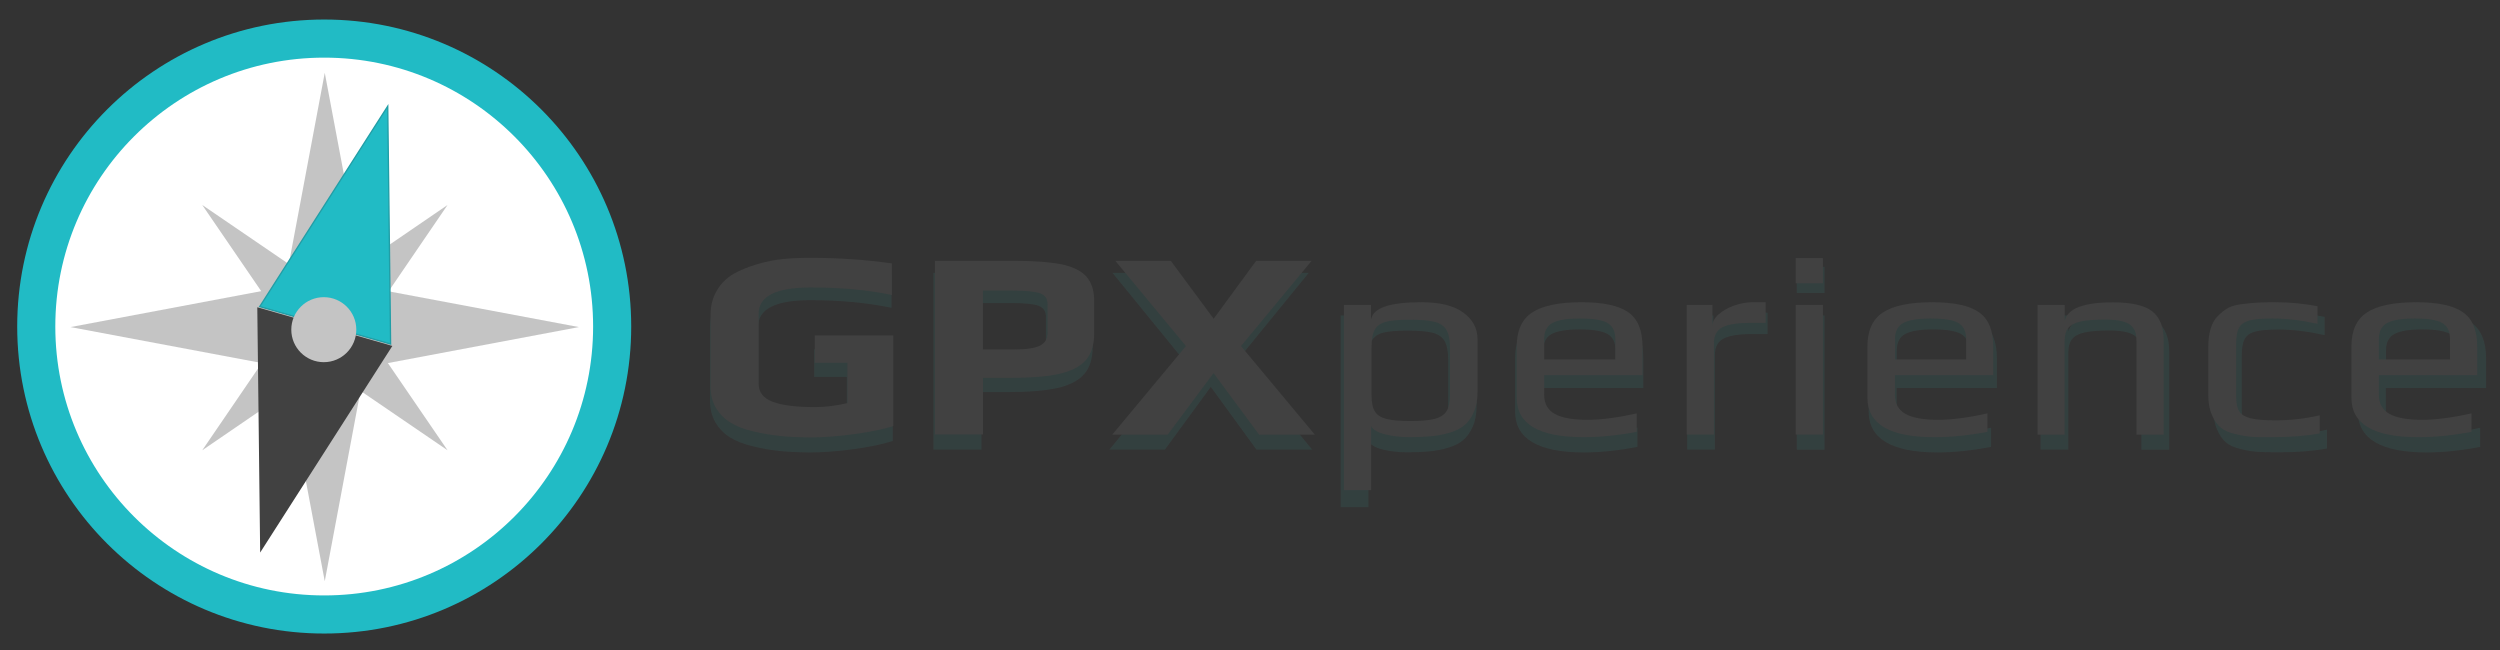 <?xml version="1.0" encoding="utf-8"?>
<!-- Generator: Adobe Illustrator 23.0.3, SVG Export Plug-In . SVG Version: 6.00 Build 0)  -->
<svg version="1.1" id="Calque_1" xmlns="http://www.w3.org/2000/svg" xmlns:xlink="http://www.w3.org/1999/xlink" x="0px" y="0px"
	 viewBox="0 0 1830.6 476.3" style="enable-background:new 0 0 1830.6 476.3;" xml:space="preserve">
<rect x="0" y="0" width="1830.6" height="476.3" fill="#333333" stroke="none"/>
<style type="text/css">
	.st0{fill:#21BBC5;}
	.st1{fill:#FFFFFF;}
	.st2{fill:#C4C4C4;}
	.st3{fill:#21BBC5;stroke:#209EA6;}
	.st4{fill:#414141;}
	.st5{opacity:0.25;}
	.st6{fill:#356864;}
</style>
<g>
	<circle class="st0" cx="237.4" cy="239.1" r="224.8"/>
	<circle class="st1" cx="237.4" cy="239.1" r="196.9"/>
	<path class="st2" d="M237.8,53.3l35.1,186.3h-70.1L237.8,53.3z"/>
	<path class="st2" d="M237.8,425.6l-35.1-186.3h70.1L237.8,425.6z"/>
	<path class="st2" d="M51.6,239.5l186.3-35.1v70.1L51.6,239.5z"/>
	<path class="st2" d="M423.9,239.5l-186.3,35.1v-70.1L423.9,239.5z"/>
	<path class="st2" d="M148.1,150.1l106.8,72.9l-33.8,33.8L148.1,150.1z"/>
	<path class="st2" d="M327.7,329.7l-106.8-72.9l33.8-33.8L327.7,329.7z"/>
	<path class="st2" d="M148.1,329.7l72.9-106.8l33.8,33.8L148.1,329.7z"/>
	<path class="st2" d="M327.7,150.1l-72.9,106.8l-33.8-33.8L327.7,150.1z"/>
	<path class="st3" d="M190.2,224.5l93.7-146.7l2.1,174.1L190.2,224.5z"/>
	<path class="st4" d="M190.5,404.6L188.4,225l98.9,28.3L190.5,404.6z"/>
	<circle class="st2" cx="237.1" cy="241.4" r="23.8"/>
</g>
<g class="st5">
	<path class="st6" d="M570.5,330.2c-6.5-0.7-12.9-1.8-19.2-3.4c-6.8-1.6-12.3-3.8-16.7-6.5c-4.4-2.7-7.9-6.3-10.6-10.7
		c-2.7-4.7-4.1-10-4.1-16v-53.8c0-6.5,1.5-12.4,4.5-17.6c3-5.3,7.1-9.4,12.2-12.5c4.8-2.8,10.6-5.2,17.3-7.2c6.7-2,13.3-3.3,19.7-4
		c5.4-0.5,12-0.8,19.6-0.8c20.8,0,40.6,1.4,59.6,4.2v23.5c-17.5-3.7-37.3-5.6-59.6-5.6c-25.4,0-38.1,6.5-38.1,19.5v52.1
		c0,6.4,3.4,10.9,10.3,13.6c6.8,2.7,17.2,4,31,4c7.4,0,15.3-1,23.7-3V276h-23.9v-20.3h57.5v67.2c-7.5,2.4-17.1,4.4-28.8,6
		c-11.7,1.6-22.4,2.4-32.2,2.4C584.4,331.2,577,330.9,570.5,330.2z"/>
	<path class="st6" d="M683.3,199.8H742c14.3,0,25.6,0.9,34,2.6c8.3,1.7,14.4,4.8,18.3,9.1c3.8,4.3,5.8,10.3,5.8,18V254
		c0,8.5-2.1,15.2-6.2,19.9c-4.1,4.8-10.7,8.2-19.6,10.2c-9,2-21,3-36.2,3h-19.4v42.1h-35.2V199.8z M740.9,265.8
		c9.2,0,15.6-1,19.4-2.9c3.8-1.9,5.6-5.2,5.6-9.9v-20.7c0-4.3-1.8-7-5.4-8.4c-3.5-1.3-10.2-2-20.1-2h-21.9v43.9H740.9z"/>
	<path class="st6" d="M866.3,263.2l-51.7-63.4h40.6l31.4,43.1l31.1-43.1h40.6l-51.7,63.4l54.2,66h-40.8l-33.4-45.9L853,329.2h-40.6
		L866.3,263.2z"/>
	<path class="st6" d="M981.7,231h20.1v10.6h0.2c1.7-8.4,14.1-12.6,37.2-12.6c13.8,0,24.3,2.6,31.4,7.8c7.1,5.2,10.6,11.9,10.6,20
		v40.4c0,5.8-0.9,10.9-2.8,15.2c-1.9,4.3-4.3,7.7-7.3,10.1c-2.7,2.3-6.4,4.1-11.2,5.5c-4.7,1.4-9.4,2.2-14.1,2.6
		c-4.2,0.4-9.3,0.6-15.3,0.6c-6.6,0-12.7-0.7-18.2-2.1c-5.5-1.4-8.9-3.5-10.3-6.2v48.5h-20.3V231z M1048.8,317.3
		c4.1-1,7.1-2.9,8.9-5.6c1.8-2.7,2.7-6.8,2.7-12.4v-36.1c0-6.1-0.9-10.6-2.7-13.6c-1.8-3-4.8-5-8.9-6c-4.1-1-10.2-1.5-18.2-1.5
		c-8,0-13.9,0.5-17.8,1.5c-3.9,1-6.7,3-8.4,5.9c-1.7,2.9-2.5,7.5-2.5,13.7v36.1c0,5.6,0.9,9.7,2.6,12.4c1.7,2.7,4.6,4.6,8.7,5.6
		c4.1,1,9.9,1.5,17.6,1.5C1038.7,318.9,1044.7,318.4,1048.8,317.3z"/>
	<path class="st6" d="M1109.4,301.2v-38.8c0-11.9,3.8-20.5,11.4-25.7c7.6-5.2,19.9-7.8,36.9-7.8c16.1,0,27.7,2.5,34.9,7.5
		c7.1,5,10.7,13.7,10.7,26v21.7h-73.4V299c0,6.8,2.6,11.6,7.9,14.6c5.3,3,13.4,4.5,24.4,4.5c10.4,0,22.6-1.6,36.8-4.9v14
		c-13.8,2.7-27,4.1-39.5,4.1C1126.1,331.2,1109.4,321.2,1109.4,301.2z M1183,272.2v-15.4c0-6-2-10-6-12.3c-4-2.2-10.8-3.3-20.4-3.3
		c-9.3,0-16.1,1.1-20.3,3.3c-4.2,2.2-6.3,6.3-6.3,12.3v15.4H1183z"/>
	<path class="st6" d="M1235.4,231h19.2v16c0-3.1,1.5-6.1,4.5-8.8c3-2.8,6.8-5,11.5-6.7c4.7-1.7,9.3-2.5,13.8-2.5h9.9v15.6H1283
		c-9.6,0-16.6,1.1-20.9,3.3c-4.3,2.2-6.4,6.3-6.4,12.1v69.2h-20.3V231z"/>
	<path class="st6" d="M1315.7,195.4h20.3v19.1h-20.3V195.4z M1315.7,231h20.3v98.3h-20.3V231z"/>
	<path class="st6" d="M1368.3,301.2v-38.8c0-11.9,3.8-20.5,11.4-25.7c7.6-5.2,19.9-7.8,36.9-7.8c16.1,0,27.7,2.5,34.9,7.5
		c7.1,5,10.7,13.7,10.7,26v21.7h-73.4V299c0,6.8,2.6,11.6,7.9,14.6c5.3,3,13.4,4.5,24.4,4.5c10.4,0,22.6-1.6,36.8-4.9v14
		c-13.8,2.7-27,4.1-39.5,4.1C1385,331.2,1368.3,321.2,1368.3,301.2z M1441.9,272.2v-15.4c0-6-2-10-6-12.3c-4-2.2-10.8-3.3-20.4-3.3
		c-9.3,0-16.1,1.1-20.3,3.3c-4.2,2.2-6.3,6.3-6.3,12.3v15.4H1441.9z"/>
	<path class="st6" d="M1494.2,231h20.3v12c2.1-9.3,14.1-14,35.9-14c14,0,23.8,2.3,29.5,6.8c5.6,4.5,8.5,11.7,8.5,21.4v72.1H1568v-71
		c0-2.6-0.2-4.7-0.7-6.3s-1.4-3.2-2.7-4.9c-3-3.4-9.7-5.1-20.1-5.1c-8,0-14.1,0.5-18.4,1.5c-4.3,1-7.3,2.7-9,5
		c-1.7,2.3-2.6,5.6-2.6,9.7v71h-20.3V231z"/>
	<path class="st6" d="M1652.3,330.8c-3.4-0.3-7.3-0.9-11.6-2c-4.7-1.1-8.3-2.7-10.8-4.9c-2.6-2.2-4.7-5.3-6.5-9.5
		c-1.8-4.1-2.7-9.1-2.7-15.2V263c0-11,2.3-18.8,7-23.5c2.6-2.7,5.2-4.8,7.8-6.2c2.6-1.4,6.1-2.4,10.3-2.9c4.2-0.5,8-0.9,11.3-1.1
		c3.3-0.2,8-0.3,14-0.3c10.4,0,20.8,1,31.1,3v13.4c-12-2.7-23.2-4.1-33.6-4.1c-7.8,0-13.6,0.5-17.3,1.5c-3.7,1-6.2,2.8-7.7,5.5
		c-1.4,2.6-2.1,6.7-2.1,12.1v40.2c0,5,0.8,8.7,2.4,11.2s4.4,4.2,8.6,5.2c4.1,1,10.3,1.5,18.4,1.5c11,0,22-1.3,33-3.9v13.8
		c-10.2,1.9-21.9,2.8-35,2.8C1661.2,331.2,1655.7,331.1,1652.3,330.8z"/>
	<path class="st6" d="M1726.5,301.2v-38.8c0-11.9,3.8-20.5,11.4-25.7c7.6-5.2,19.9-7.8,36.9-7.8c16.1,0,27.7,2.5,34.9,7.5
		c7.1,5,10.7,13.7,10.7,26v21.7H1747V299c0,6.8,2.6,11.6,7.9,14.6c5.3,3,13.4,4.5,24.4,4.5c10.4,0,22.6-1.6,36.8-4.9v14
		c-13.8,2.7-27,4.1-39.5,4.1C1743.2,331.2,1726.5,321.2,1726.5,301.2z M1800.1,272.2v-15.4c0-6-2-10-6-12.3
		c-4-2.2-10.8-3.3-20.4-3.3c-9.3,0-16.1,1.1-20.3,3.3c-4.2,2.2-6.3,6.3-6.3,12.3v15.4H1800.1z"/>
</g>
<g>
	<path class="st4" d="M570.9,319.2c-6.5-0.7-12.9-1.8-19.2-3.3c-6.8-1.6-12.3-3.7-16.7-6.4c-4.4-2.7-7.9-6.2-10.6-10.5
		c-2.7-4.6-4.1-9.8-4.1-15.7v-53c0-6.4,1.5-12.2,4.5-17.4c3-5.2,7.1-9.2,12.2-12.3c4.8-2.7,10.6-5.1,17.3-7.1
		c6.7-2,13.3-3.3,19.7-3.9c5.4-0.5,12-0.8,19.6-0.8c20.8,0,40.6,1.4,59.5,4.1v23.1c-17.4-3.7-37.3-5.5-59.5-5.5
		c-25.4,0-38.1,6.4-38.1,19.2v51.2c0,6.3,3.4,10.7,10.3,13.3c6.8,2.6,17.2,3.9,31,3.9c7.4,0,15.3-1,23.7-2.9v-29.6h-23.9v-20h57.5
		V312c-7.5,2.4-17.1,4.3-28.8,5.9c-11.7,1.6-22.4,2.4-32.1,2.4C584.8,320.2,577.4,319.9,570.9,319.2z"/>
	<path class="st4" d="M684.6,191h58.6c14.3,0,25.6,0.9,33.9,2.5c8.3,1.7,14.4,4.7,18.3,8.9c3.8,4.3,5.8,10.2,5.8,17.7v24.1
		c0,8.4-2.1,14.9-6.2,19.6c-4.1,4.7-10.7,8-19.6,10c-8.9,2-21,2.9-36.2,2.9h-19.4v41.4h-35.2V191z M742.1,255.9
		c9.2,0,15.6-0.9,19.4-2.8c3.8-1.9,5.6-5.1,5.6-9.7V223c0-4.2-1.8-6.9-5.4-8.2c-3.5-1.3-10.1-2-20.1-2h-21.9v43.1H742.1z"/>
	<path class="st4" d="M868.4,253.4L816.7,191h40.6l31.4,42.4l31.1-42.4h40.6l-51.7,62.4l54.1,64.9h-40.8l-33.4-45.1l-33.6,45.1
		h-40.6L868.4,253.4z"/>
	<path class="st4" d="M984.2,223.3h19.7v10.2h0.2c1.6-8.1,13.8-12.2,36.6-12.2c13.6,0,23.9,2.5,30.8,7.6c6.9,5,10.4,11.5,10.4,19.3
		v39c0,5.6-0.9,10.5-2.8,14.7c-1.8,4.2-4.2,7.5-7.2,9.8c-2.7,2.2-6.3,4-11,5.3s-9.3,2.2-13.9,2.5c-4.1,0.4-9.2,0.6-15.1,0.6
		c-6.5,0-12.4-0.7-17.8-2.1c-5.4-1.4-8.8-3.4-10.1-6v46.9h-19.9V223.3z M1050.2,306.8c4.1-1,7-2.8,8.8-5.4c1.8-2.6,2.7-6.6,2.7-12
		v-34.9c0-5.9-0.9-10.3-2.7-13.1c-1.8-2.9-4.7-4.8-8.8-5.8c-4.1-1-10-1.5-17.8-1.5c-7.8,0-13.7,0.5-17.5,1.5c-3.8,1-6.6,2.9-8.2,5.7
		c-1.6,2.8-2.4,7.2-2.4,13.2v34.9c0,5.4,0.8,9.3,2.5,12c1.7,2.6,4.5,4.4,8.5,5.4s9.8,1.5,17.3,1.5
		C1040.2,308.3,1046.1,307.8,1050.2,306.8z"/>
	<path class="st4" d="M1110.6,291.2v-37.5c0-11.5,3.7-19.8,11.2-24.8c7.5-5,19.5-7.6,36.2-7.6c15.8,0,27.2,2.4,34.2,7.3
		c7,4.8,10.5,13.2,10.5,25.1v21h-72V289c0,6.5,2.6,11.2,7.8,14.1c5.2,2.9,13.1,4.3,23.9,4.3c10.2,0,22.2-1.6,36.1-4.7v13.5
		c-13.6,2.6-26.5,3.9-38.8,3.9C1127,320.2,1110.6,310.6,1110.6,291.2z M1182.8,263.2v-14.9c0-5.8-2-9.7-5.9-11.9
		c-3.9-2.2-10.6-3.2-20.1-3.2c-9.2,0-15.8,1.1-19.9,3.2c-4.1,2.2-6.2,6.1-6.2,11.9v14.9H1182.8z"/>
	<path class="st4" d="M1235.1,223.3h18.8v15.5c0-3,1.5-5.9,4.4-8.5c3-2.7,6.7-4.8,11.3-6.5c4.6-1.6,9.1-2.5,13.5-2.5h9.8v15.1h-11.1
		c-9.5,0-16.3,1.1-20.5,3.2s-6.3,6-6.3,11.7v66.9h-19.9V223.3z"/>
	<path class="st4" d="M1314.9,189h19.9v18.4h-19.9V189z M1314.9,223.3h19.9v94.9h-19.9V223.3z"/>
	<path class="st4" d="M1367.4,291.2v-37.5c0-11.5,3.7-19.8,11.2-24.8c7.5-5,19.5-7.6,36.2-7.6c15.8,0,27.2,2.4,34.2,7.3
		c7,4.8,10.5,13.2,10.5,25.1v21h-72V289c0,6.5,2.6,11.2,7.8,14.1c5.2,2.9,13.1,4.3,23.9,4.3c10.2,0,22.2-1.6,36.1-4.7v13.5
		c-13.6,2.6-26.5,3.9-38.8,3.9C1383.8,320.2,1367.4,310.6,1367.4,291.2z M1439.7,263.2v-14.9c0-5.8-2-9.7-5.9-11.9
		c-3.9-2.2-10.6-3.2-20.1-3.2c-9.2,0-15.8,1.1-19.9,3.2c-4.1,2.2-6.2,6.1-6.2,11.9v14.9H1439.7z"/>
	<path class="st4" d="M1492,223.3h19.9v11.6c2.1-9,13.8-13.5,35.2-13.5c13.7,0,23.4,2.2,28.9,6.6c5.5,4.4,8.3,11.3,8.3,20.7v69.6
		h-19.9v-68.6c0-2.5-0.2-4.5-0.7-6.1c-0.4-1.6-1.3-3.1-2.7-4.7c-3-3.3-9.5-4.9-19.7-4.9c-7.8,0-13.9,0.5-18.1,1.5
		c-4.2,1-7.2,2.6-8.9,4.8c-1.7,2.2-2.5,5.4-2.5,9.4v68.6H1492V223.3z"/>
	<path class="st4" d="M1648.1,319.8c-3.3-0.3-7.1-0.9-11.4-2c-4.6-1-8.1-2.6-10.6-4.7c-2.5-2.1-4.7-5.2-6.4-9.2
		c-1.8-3.9-2.7-8.8-2.7-14.7v-34.9c0-10.6,2.3-18.2,6.9-22.8c2.5-2.6,5.1-4.6,7.6-6c2.6-1.4,5.9-2.3,10.1-2.8
		c4.1-0.5,7.8-0.9,11.1-1.1c3.2-0.2,7.8-0.3,13.7-0.3c10.2,0,20.4,1,30.6,2.9v12.9c-11.8-2.6-22.8-3.9-33-3.9
		c-7.7,0-13.3,0.5-17,1.5c-3.6,1-6.1,2.7-7.5,5.3c-1.4,2.5-2.1,6.4-2.1,11.7v38.8c0,4.8,0.8,8.4,2.3,10.8c1.6,2.4,4.4,4,8.4,5
		c4.1,1,10.1,1.5,18.1,1.5c10.8,0,21.6-1.2,32.4-3.7v13.3c-10,1.8-21.5,2.7-34.4,2.7C1656.8,320.2,1651.4,320.1,1648.1,319.8z"/>
	<path class="st4" d="M1721.8,291.2v-37.5c0-11.5,3.7-19.8,11.2-24.8c7.5-5,19.5-7.6,36.2-7.6c15.8,0,27.2,2.4,34.2,7.3
		c7,4.8,10.5,13.2,10.5,25.1v21h-72V289c0,6.5,2.6,11.2,7.8,14.1c5.2,2.9,13.1,4.3,23.9,4.3c10.2,0,22.2-1.6,36.1-4.7v13.5
		c-13.6,2.6-26.5,3.9-38.8,3.9C1738.2,320.2,1721.8,310.6,1721.8,291.2z M1794,263.2v-14.9c0-5.8-2-9.7-5.9-11.9
		c-3.9-2.2-10.6-3.2-20.1-3.2c-9.2,0-15.8,1.1-19.9,3.2c-4.1,2.2-6.2,6.1-6.2,11.9v14.9H1794z"/>
</g>
</svg>

